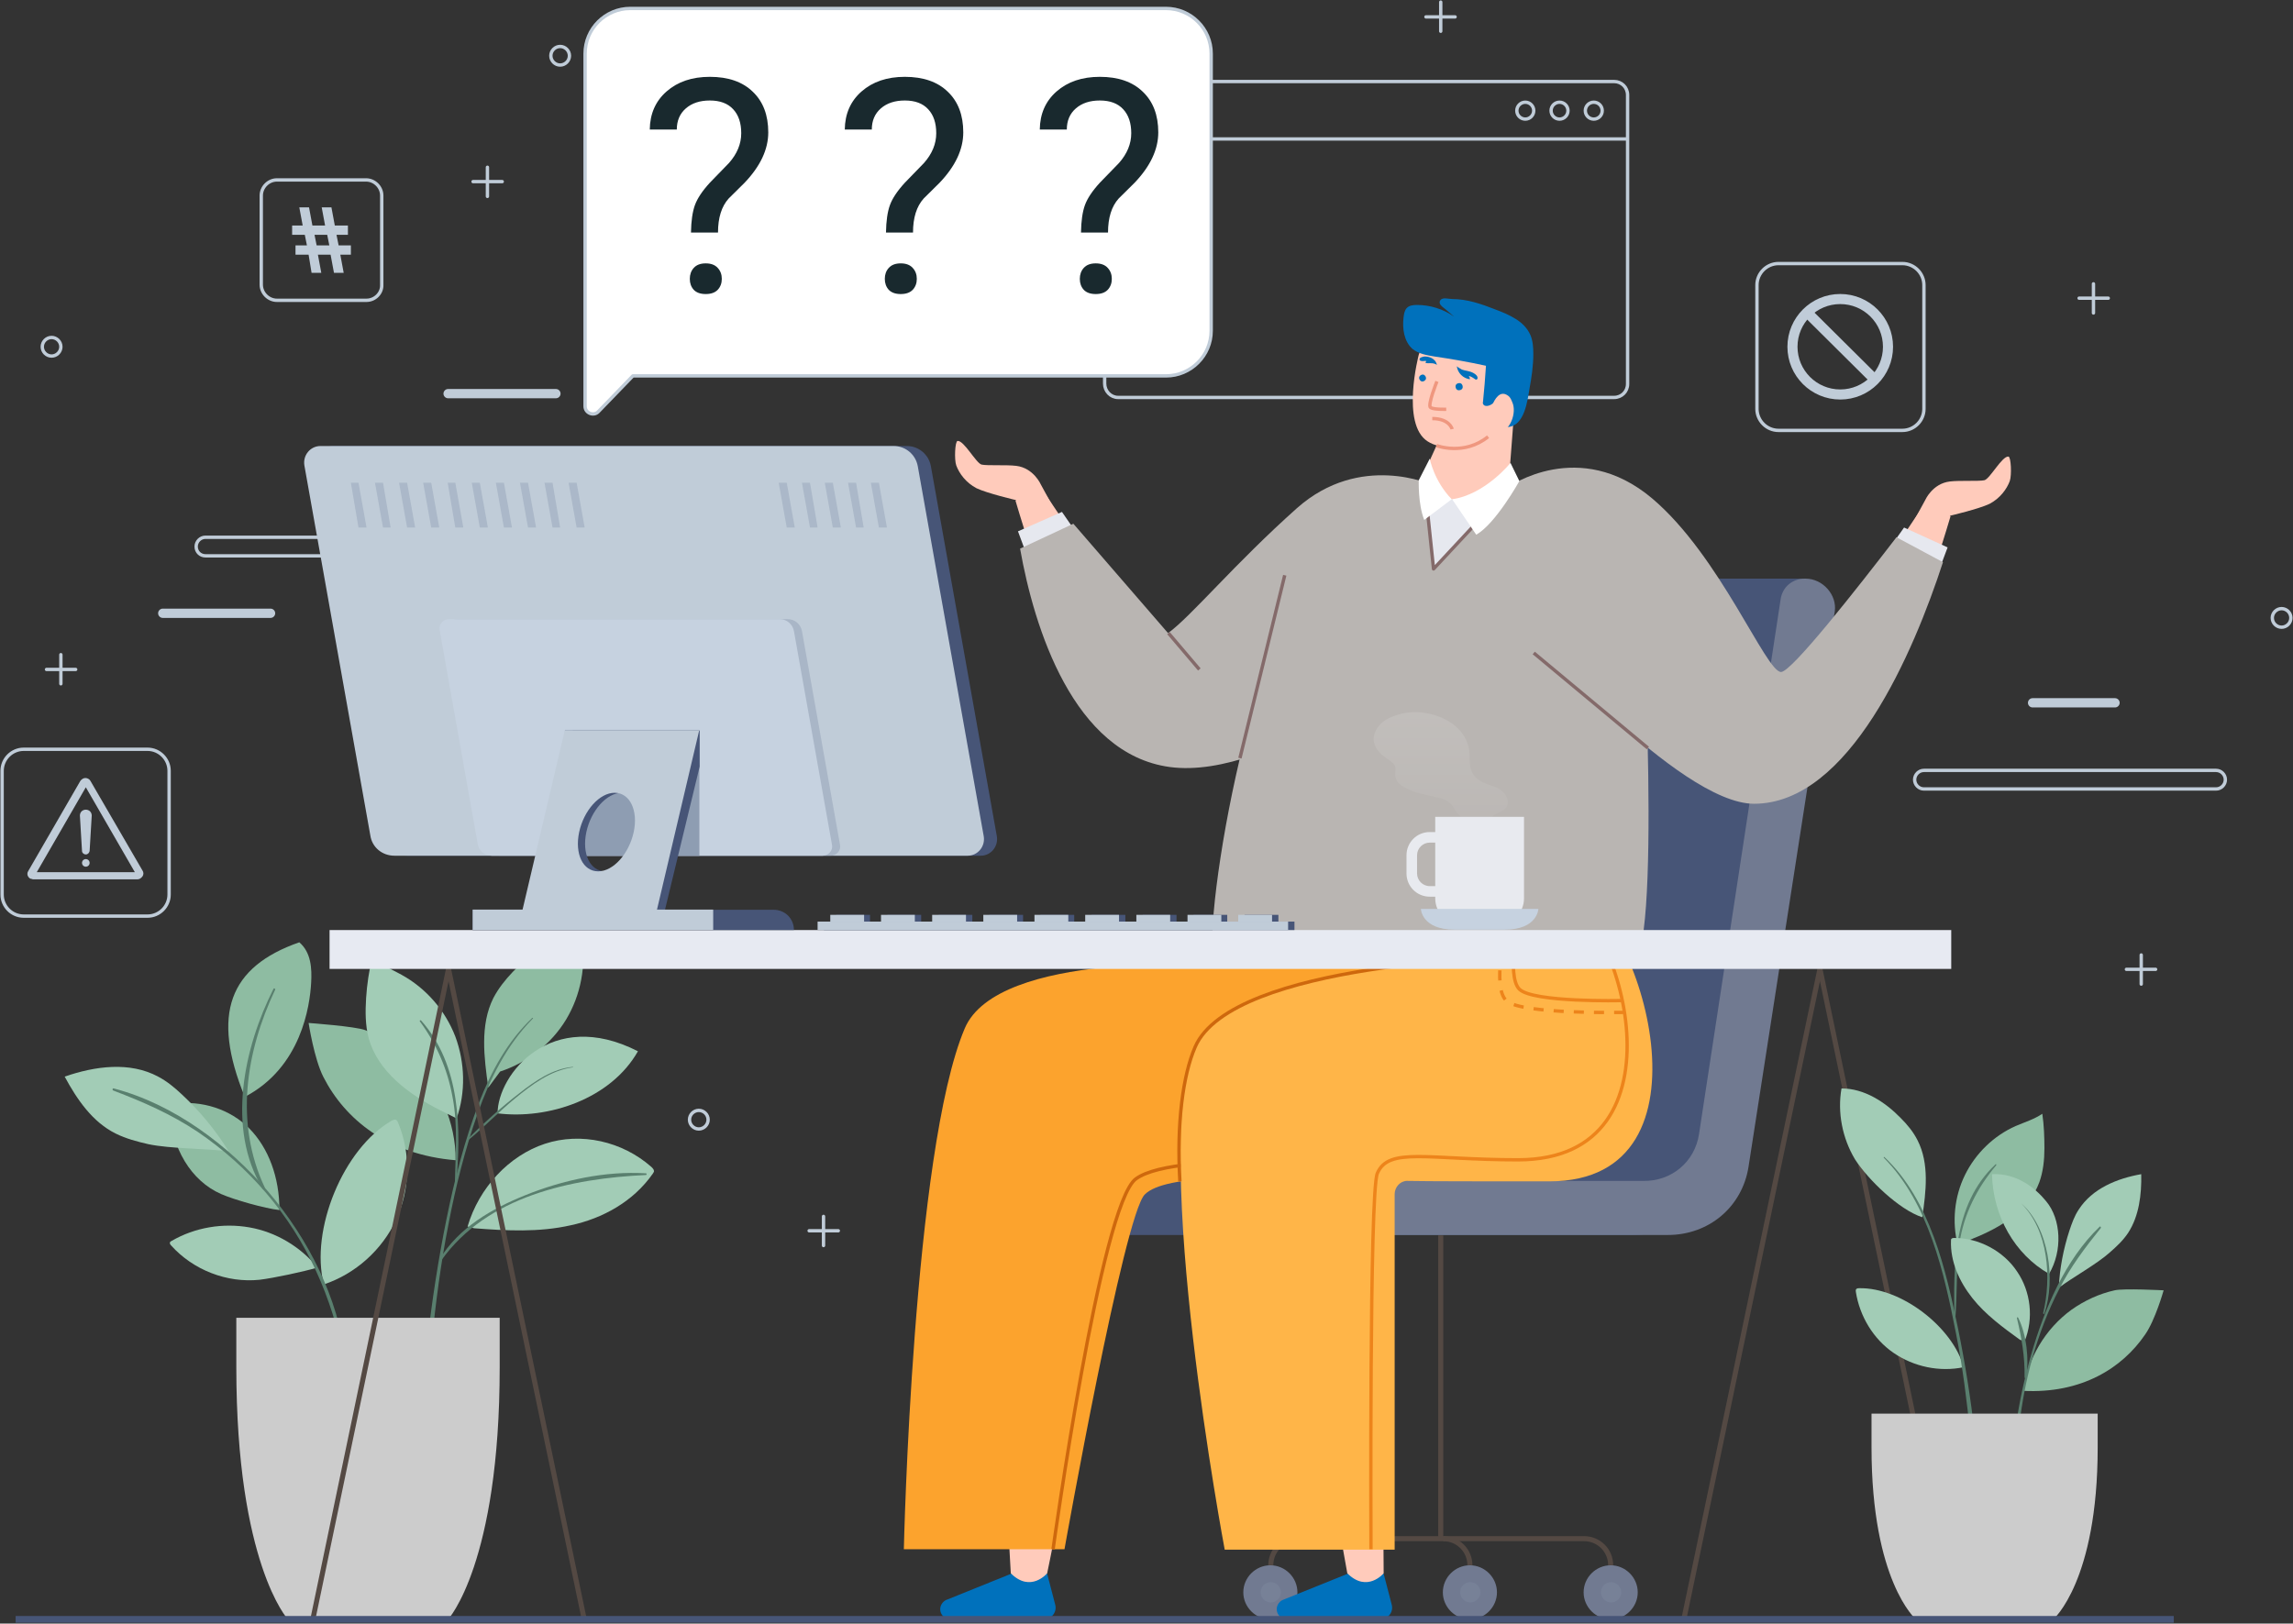 <svg width="682" height="483" viewBox="0 0 682 483" fill="none" xmlns="http://www.w3.org/2000/svg">
<rect x="0" y="0" width="682" height="483" fill="#333333" stroke="none"/>
<path d="M332.576 118.237H480.066C482.329 118.237 484.089 116.478 484.089 114.216V28.272C484.089 26.01 482.329 24.251 480.066 24.251H332.576C330.312 24.251 328.552 26.01 328.552 28.272V114.091C328.552 116.352 330.312 118.237 332.576 118.237Z" stroke="#C0CCD8" stroke-miterlimit="10"/>
<path d="M484.089 41.339H328.552" stroke="#C0CCD8" stroke-miterlimit="10"/>
<path d="M474.03 35.433C475.419 35.433 476.545 34.308 476.545 32.92C476.545 31.532 475.419 30.407 474.03 30.407C472.641 30.407 471.515 31.532 471.515 32.92C471.515 34.308 472.641 35.433 474.03 35.433Z" stroke="#C0CCD8" stroke-miterlimit="10"/>
<path d="M461.331 32.92C461.331 34.302 462.462 35.433 463.845 35.433C465.229 35.433 466.36 34.302 466.36 32.92C466.36 31.538 465.229 30.407 463.845 30.407C462.462 30.407 461.331 31.538 461.331 32.92Z" stroke="#C0CCD8" stroke-miterlimit="10"/>
<path d="M451.146 32.92C451.146 34.302 452.278 35.433 453.661 35.433C455.044 35.433 456.176 34.302 456.176 32.92C456.176 31.538 455.044 30.407 453.661 30.407C452.278 30.407 451.146 31.538 451.146 32.92Z" stroke="#C0CCD8" stroke-miterlimit="10"/>
<path d="M565.819 128.038H528.978C525.457 128.038 522.565 125.148 522.565 121.63V84.814C522.565 81.296 525.457 78.406 528.978 78.406H565.819C569.339 78.406 572.231 81.296 572.231 84.814V121.63C572.231 125.148 569.339 128.038 565.819 128.038Z" stroke="#C0CCD8" stroke-miterlimit="10" stroke-linejoin="round"/>
<path d="M547.335 117.357C555.182 117.357 561.544 111.001 561.544 103.159C561.544 95.318 555.182 88.961 547.335 88.961C539.488 88.961 533.127 95.318 533.127 103.159C533.127 111.001 539.488 117.357 547.335 117.357Z" stroke="#C0CCD8" stroke-width="3" stroke-miterlimit="10"/>
<path d="M537.779 93.232L557.897 113.211" stroke="#C0CCD8" stroke-width="3" stroke-miterlimit="10"/>
<path d="M177.918 122.509L188.229 111.829H346.784C354.202 111.829 360.238 105.798 360.238 98.384V15.957C360.238 8.544 354.202 2.513 346.784 2.513H187.475C180.056 2.513 174.021 8.544 174.021 15.957V120.876C174.021 122.886 176.535 123.891 177.918 122.509Z" fill="white" stroke="#C0CCD8" stroke-miterlimit="10" stroke-linejoin="round"/>
<path d="M43.883 272.536H7.042C3.521 272.536 0.629 269.646 0.629 266.127V229.312C0.629 225.794 3.521 222.904 7.042 222.904H43.883C47.403 222.904 50.295 225.794 50.295 229.312V266.127C50.295 269.646 47.403 272.536 43.883 272.536Z" stroke="#C0CCD8" stroke-miterlimit="10" stroke-linejoin="round"/>
<path d="M8.425 260.85C8.047 260.348 8.047 259.594 8.425 259.091L23.89 232.328C24.267 231.825 24.77 231.448 25.399 231.448C26.028 231.448 26.657 231.825 26.908 232.328L42.374 258.965C42.751 259.468 42.751 260.222 42.374 260.725C41.996 261.227 41.493 261.604 40.865 261.604H10.059C9.808 261.604 9.682 261.604 9.43 261.478C9.053 261.478 8.676 261.227 8.425 260.85ZM25.525 234.212L10.939 259.468H40.11L25.525 234.212Z" fill="#C0CCD8"/>
<path d="M25.524 254.191C26.153 254.191 26.53 253.688 26.656 253.186L27.285 242.631C27.285 241.626 26.53 240.872 25.524 240.872C24.519 240.872 23.764 241.626 23.764 242.631L24.393 253.186C24.393 253.688 24.896 254.191 25.524 254.191Z" fill="#C0CCD8"/>
<path d="M24.393 256.704C24.393 257.332 24.896 257.835 25.525 257.835C26.153 257.835 26.656 257.332 26.656 256.704C26.656 256.075 26.153 255.573 25.525 255.573C24.896 255.573 24.393 256.075 24.393 256.704Z" fill="#C0CCD8"/>
<path d="M675.839 183.826C675.839 185.334 677.096 186.591 678.605 186.591C680.114 186.591 681.371 185.334 681.371 183.826C681.371 182.319 680.114 181.062 678.605 181.062C677.096 181.062 675.839 182.319 675.839 183.826Z" stroke="#C0CCD8" stroke-miterlimit="10" stroke-linecap="round" stroke-linejoin="round"/>
<path d="M205.078 333.099C205.078 334.607 206.335 335.863 207.844 335.863C209.353 335.863 210.61 334.607 210.61 333.099C210.61 331.591 209.353 330.335 207.844 330.335C206.335 330.335 205.078 331.591 205.078 333.099Z" stroke="#C0CCD8" stroke-miterlimit="10" stroke-linecap="round" stroke-linejoin="round"/>
<path d="M12.574 103.159C12.574 104.667 13.831 105.923 15.34 105.923C16.849 105.923 18.106 104.667 18.106 103.159C18.106 101.651 16.849 100.395 15.34 100.395C13.831 100.395 12.574 101.651 12.574 103.159Z" stroke="#C0CCD8" stroke-miterlimit="10" stroke-linecap="round" stroke-linejoin="round"/>
<path d="M163.836 16.586C163.836 18.093 165.093 19.35 166.602 19.35C168.111 19.35 169.368 18.093 169.368 16.586C169.368 15.078 168.111 13.821 166.602 13.821C165.093 13.821 163.836 15.078 163.836 16.586Z" stroke="#C0CCD8" stroke-miterlimit="10" stroke-linecap="round" stroke-linejoin="round"/>
<path d="M18.106 194.758V203.428" stroke="#C0CCD8" stroke-miterlimit="10" stroke-linecap="round" stroke-linejoin="round"/>
<path d="M13.831 199.156H22.507" stroke="#C0CCD8" stroke-miterlimit="10" stroke-linecap="round" stroke-linejoin="round"/>
<path d="M244.937 361.873V370.543" stroke="#C0CCD8" stroke-miterlimit="10" stroke-linecap="round" stroke-linejoin="round"/>
<path d="M240.661 366.145H249.337" stroke="#C0CCD8" stroke-miterlimit="10" stroke-linecap="round" stroke-linejoin="round"/>
<path d="M428.513 0.628V9.298" stroke="#C0CCD8" stroke-miterlimit="10" stroke-linecap="round" stroke-linejoin="round"/>
<path d="M424.112 5.026H432.788" stroke="#C0CCD8" stroke-miterlimit="10" stroke-linecap="round" stroke-linejoin="round"/>
<path d="M622.652 84.438V93.107" stroke="#C0CCD8" stroke-miterlimit="10" stroke-linecap="round" stroke-linejoin="round"/>
<path d="M618.377 88.709H627.053" stroke="#C0CCD8" stroke-miterlimit="10" stroke-linecap="round" stroke-linejoin="round"/>
<path d="M636.86 284.096V292.765" stroke="#C0CCD8" stroke-miterlimit="10" stroke-linecap="round" stroke-linejoin="round"/>
<path d="M632.459 288.368H641.135" stroke="#C0CCD8" stroke-miterlimit="10" stroke-linecap="round" stroke-linejoin="round"/>
<path d="M144.975 49.758V58.428" stroke="#C0CCD8" stroke-miterlimit="10" stroke-linecap="round" stroke-linejoin="round"/>
<path d="M140.7 54.029H149.376" stroke="#C0CCD8" stroke-miterlimit="10" stroke-linecap="round" stroke-linejoin="round"/>
<path d="M572.231 234.715H659.116C660.625 234.715 661.882 233.458 661.882 231.951C661.882 230.443 660.625 229.186 659.116 229.186H572.231C570.722 229.186 569.465 230.443 569.465 231.951C569.465 233.458 570.722 234.715 572.231 234.715Z" stroke="#C0CCD8" stroke-miterlimit="10"/>
<path d="M61.108 165.356H147.993C149.502 165.356 150.759 164.099 150.759 162.592C150.759 161.084 149.502 159.827 147.993 159.827H61.108C59.6 159.827 58.342 161.084 58.342 162.592C58.342 164.225 59.6 165.356 61.108 165.356Z" stroke="#C0CCD8" stroke-miterlimit="10"/>
<path d="M48.409 183.827H80.472C81.227 183.827 81.855 183.198 81.855 182.444C81.855 181.69 81.227 181.062 80.472 181.062H48.409C47.655 181.062 47.026 181.69 47.026 182.444C47.026 183.198 47.655 183.827 48.409 183.827Z" fill="#C0CCD8"/>
<path d="M133.282 118.488H165.345C166.099 118.488 166.728 117.86 166.728 117.106C166.728 116.352 166.099 115.724 165.345 115.724H133.282C132.527 115.724 131.899 116.352 131.899 117.106C131.899 117.86 132.527 118.488 133.282 118.488Z" fill="#C0CCD8"/>
<path d="M604.546 210.464H629.065C629.819 210.464 630.448 209.836 630.448 209.082C630.448 208.328 629.819 207.7 629.065 207.7H604.546C603.791 207.7 603.163 208.328 603.163 209.082C603.163 209.836 603.791 210.464 604.546 210.464Z" fill="#C0CCD8"/>
<path d="M109.014 89.338H82.358C79.843 89.338 77.706 87.202 77.706 84.689V58.176C77.706 55.663 79.843 53.527 82.358 53.527H108.889C111.403 53.527 113.541 55.663 113.541 58.176V84.689C113.667 87.202 111.529 89.338 109.014 89.338Z" stroke="#C0CCD8" stroke-miterlimit="10" stroke-linejoin="round"/>
<path d="M86.885 69.862V67.097H90.028L89.022 61.694H91.914L92.92 67.097H96.692L95.686 61.694H98.578L99.584 67.097H103.482V69.862H100.087L100.716 73.003H104.362V75.767H101.219L102.225 81.17H99.333L98.327 75.767H94.555L95.561 81.17H92.669L91.788 75.767H87.891V73.003H91.286L90.657 69.862H86.885ZM97.321 69.862H93.549L94.178 73.003H97.95L97.321 69.862Z" fill="#C0CCD8"/>
<path d="M397.833 337.371L422.981 172.141H536.522L509.362 347.172C507.476 358.983 497.669 367.402 485.347 367.402H294.477L293.094 351.318H381.236C389.786 351.444 396.576 345.664 397.833 337.371Z" fill="#475577"/>
<path d="M505.339 337.371L529.606 178.298C530.109 174.654 533.127 172.141 536.773 172.141H537.025C542.18 172.141 546.455 177.041 545.701 181.942L520.05 347.172C518.164 358.983 508.357 367.402 496.034 367.402H373.063L371.68 351.318H488.742C497.166 351.444 504.081 345.664 505.339 337.371Z" fill="#717A91"/>
<path d="M428.513 367.527V457.744" stroke="#544943" stroke-width="1.5" stroke-miterlimit="10"/>
<path d="M479.06 465.66C479.06 461.263 475.539 457.744 471.138 457.744H385.888C381.487 457.744 377.967 461.263 377.967 465.66" stroke="#544943" stroke-width="1.5" stroke-miterlimit="10"/>
<path d="M437.189 465.66C437.189 461.263 433.668 457.744 429.268 457.744" stroke="#544943" stroke-width="1.5" stroke-miterlimit="10"/>
<path d="M471.013 473.702C471.013 478.1 474.659 481.744 479.06 481.744C483.461 481.744 487.107 478.1 487.107 473.702C487.107 469.304 483.461 465.66 479.06 465.66C474.659 465.66 471.013 469.304 471.013 473.702Z" fill="#717A91"/>
<g opacity="0.45">
<path opacity="0.45" d="M476.168 473.702C476.168 475.335 477.551 476.717 479.185 476.717C480.82 476.717 482.203 475.335 482.203 473.702C482.203 472.068 480.82 470.686 479.185 470.686C477.425 470.686 476.168 472.068 476.168 473.702Z" fill="#8E9DB2"/>
</g>
<path d="M429.142 473.702C429.142 478.1 432.788 481.744 437.189 481.744C441.59 481.744 445.236 478.1 445.236 473.702C445.236 469.304 441.59 465.66 437.189 465.66C432.788 465.66 429.142 469.304 429.142 473.702Z" fill="#717A91"/>
<g opacity="0.45">
<path opacity="0.45" d="M434.297 473.702C434.297 475.335 435.68 476.717 437.315 476.717C438.949 476.717 440.333 475.335 440.333 473.702C440.333 472.068 438.949 470.686 437.315 470.686C435.555 470.686 434.297 472.068 434.297 473.702Z" fill="#8E9DB2"/>
</g>
<path d="M369.794 473.702C369.794 478.1 373.44 481.744 377.841 481.744C382.242 481.744 385.888 478.1 385.888 473.702C385.888 469.304 382.242 465.66 377.841 465.66C373.44 465.66 369.794 469.304 369.794 473.702Z" fill="#717A91"/>
<g opacity="0.45">
<path opacity="0.45" d="M374.949 473.702C374.949 475.335 376.332 476.717 377.967 476.717C379.601 476.717 380.985 475.335 380.985 473.702C380.985 472.068 379.601 470.686 377.967 470.686C376.207 470.686 374.949 472.068 374.949 473.702Z" fill="#8E9DB2"/>
</g>
<path d="M339.743 189.983L310.949 147.011L302.021 148.896C308.811 171.89 313.338 180.937 313.338 180.937" fill="#FFCBBB"/>
<path d="M306.674 155.932L302.147 148.77C302.147 148.77 293.597 146.76 290.454 145.252C287.31 143.618 285.298 140.854 284.418 138.467C283.789 136.708 284.041 131.305 284.795 131.179C286.681 130.928 290.328 137.838 291.962 138.215C293.723 138.592 299.255 138.215 302.273 138.592C307.428 139.221 309.566 144.121 309.566 144.121L314.218 152.665" fill="#FFCBBB"/>
<path d="M320.882 159.576L315.853 152.288L302.776 158.068L306.925 169.251" fill="#E6E8EF"/>
<path d="M425.873 144.247C425.873 144.247 404.623 134.446 385.763 151.157C367.028 167.869 354.328 183.324 347.413 188.35L319.247 155.806L303.404 163.22C307.554 186.716 319.247 224.286 347.916 228.181C378.847 232.328 424.238 194.256 424.238 194.256" fill="#B9B5B2"/>
<path d="M356.717 199.156L347.538 188.35" stroke="#846A6A" stroke-miterlimit="10"/>
<path d="M311.452 468.173L313.841 477.346C314.469 479.607 312.709 481.743 310.446 481.743H282.658C281.023 481.743 279.64 480.361 279.64 478.728C279.64 477.471 280.52 476.215 281.778 475.838L300.764 468.173" fill="#0071BC"/>
<path d="M327.546 324.681C331.947 371.422 311.452 468.048 311.452 468.048C311.452 468.048 306.548 473.953 300.638 468.048C300.638 468.048 295.735 375.82 290.454 334.356" fill="#FFCBBB"/>
<path d="M393.935 270.023L361.998 286.734V287.111C361.998 287.111 296.74 282.713 286.933 305.959C271.467 342.397 268.827 460.886 268.827 460.886H316.607C316.607 460.886 334.336 361.37 340.497 355.339C346.532 349.308 371.554 349.685 417.7 349.685C469.378 349.685 444.23 283.09 424.867 277.31" fill="#FCA32D"/>
<path d="M313.212 460.886C313.212 460.886 327.42 358.229 337.857 350.69C350.556 341.518 410.659 347.549 410.659 347.549" stroke="#CE680D" stroke-miterlimit="10"/>
<path d="M411.539 468.173L413.928 477.346C414.556 479.607 412.796 481.743 410.533 481.743H382.745C381.11 481.743 379.727 480.361 379.727 478.728C379.727 477.471 380.607 476.215 381.865 475.838L400.851 468.173" fill="#0071BC"/>
<path d="M406.886 324.681C411.287 371.422 411.539 468.048 411.539 468.048C411.539 468.048 406.635 473.953 400.725 468.048C400.725 468.048 384.002 375.82 378.721 334.356" fill="#FFCBBB"/>
<path d="M450.266 284.724C450.266 284.724 366.399 286.106 355.46 311.487C342.006 342.649 364.261 461.011 364.261 461.011H414.808V355.214C414.808 353.203 416.442 351.318 418.454 351.318C425.496 351.444 441.087 351.444 460.828 351.444C512.506 351.444 487.358 271.028 467.995 265.248" fill="#FFB548"/>
<path d="M450.266 284.724C450.266 284.724 366.399 286.106 355.46 311.487C351.813 319.906 349.927 334.356 350.933 351.444" stroke="#CE680D" stroke-miterlimit="10"/>
<path d="M407.767 460.886C407.767 460.886 407.264 354.711 409.653 349.057C413.048 341.141 424.615 345.036 451.523 345.036C503.201 345.036 482.203 271.028 462.965 265.374" stroke="#ED841B" stroke-miterlimit="10"/>
<path d="M482.455 297.666C482.455 297.666 455.924 298.294 451.9 294.273C447.877 290.252 451.9 272.033 451.9 272.033" stroke="#ED841B" stroke-miterlimit="10"/>
<path d="M483.083 301.184C483.083 301.184 452.781 301.812 448.128 297.791C443.476 293.771 448.128 275.551 448.128 275.551" stroke="#ED841B" stroke-miterlimit="10" stroke-dasharray="3 3"/>
<path d="M488.239 174.151C488.239 174.151 494.651 287.111 484.969 287.111C475.288 287.111 368.285 286.734 361.998 286.734C355.711 286.734 370.423 190.109 391.546 169.754C391.546 169.754 422.855 135.702 436.686 138.969C450.517 142.236 488.239 174.151 488.239 174.151Z" fill="#B9B5B2"/>
<path d="M368.788 225.542L382.116 171.136" stroke="#846A6A" stroke-miterlimit="10"/>
<path d="M542.431 194.632L571.225 151.66L580.153 153.545C573.363 176.539 568.836 185.586 568.836 185.586" fill="#FFCBBB"/>
<path d="M575.5 160.581L580.027 153.419C580.027 153.419 588.577 151.409 591.721 149.901C594.864 148.267 596.876 145.503 597.756 143.116C598.385 141.357 598.133 135.954 597.379 135.828C595.493 135.577 591.846 142.488 590.212 142.864C588.451 143.241 582.919 142.864 579.901 143.241C574.746 143.87 572.608 148.77 572.608 148.77L567.956 157.314" fill="#FFCBBB"/>
<path d="M561.166 164.225L566.322 156.937L579.273 162.843L575.123 173.9" fill="#E6E8EF"/>
<path d="M448.631 144.875C448.631 144.875 469.629 129.922 491.382 148.267C511.626 165.356 525.205 199.91 529.732 199.91C532.875 199.91 552.365 175.031 564.058 159.827L577.889 167.241C569.213 193.879 550.101 239.113 521.685 239.113C499.303 239.113 453.535 186.842 453.535 186.842" fill="#B9B5B2"/>
<path d="M490.125 222.527L456.176 194.255" stroke="#846A6A" stroke-miterlimit="10"/>
<path d="M446.619 147.514L426.376 169.251L423.735 144.121" fill="#E6E8EF"/>
<path d="M446.619 147.514L426.376 169.251L423.735 144.121" stroke="#846A6A" stroke-miterlimit="10" stroke-linejoin="round"/>
<path d="M430.399 125.65L424.741 138.09C424.741 138.09 422.478 145.252 431.908 148.519C442.344 152.037 448.631 144.875 448.631 144.875L450.14 125.273" fill="#FFCBBB"/>
<path d="M449.26 137.713C449.26 137.713 441.716 147.137 431.908 148.519L439.075 159.073C444.859 155.806 451.9 143.116 451.9 143.116L449.26 137.713Z" fill="white"/>
<path d="M425.244 136.456C425.244 136.456 426.501 143.116 431.782 148.519L423.609 154.676C421.723 150.027 421.975 142.864 421.975 142.864L425.244 136.456Z" fill="white"/>
<path d="M421.975 105.546C421.975 105.546 416.568 126.153 424.615 131.305C432.663 136.456 446.745 128.54 447.5 126.027C448.254 123.389 452.026 101.526 446.745 99.892C437.441 96.877 424.741 96.751 421.975 105.546Z" fill="#FFCBBB"/>
<path d="M422.101 112.206C421.975 112.708 422.352 113.337 422.855 113.462C423.358 113.588 423.987 113.211 424.112 112.708C424.238 112.206 423.861 111.578 423.358 111.452C422.855 111.326 422.226 111.703 422.101 112.206Z" fill="#0071BC"/>
<path d="M423.861 106.049C423.484 106.049 421.975 106.3 422.226 107.054C422.352 107.431 422.981 107.431 423.232 107.431C423.61 107.431 423.861 107.305 424.238 107.431C424.112 107.557 424.112 107.682 423.987 107.808C423.861 108.059 424.615 108.059 424.741 108.059C425.496 108.059 426.501 107.934 427.382 108.562C426.879 106.3 424.49 106.049 423.861 106.049Z" fill="#0071BC"/>
<path d="M435.052 115.096C435.052 115.724 434.549 116.101 433.92 116.101C433.291 116.101 432.914 115.598 432.914 114.97C432.914 114.342 433.417 113.965 434.046 113.965C434.674 113.965 435.052 114.467 435.052 115.096Z" fill="#0071BC"/>
<path d="M438.195 110.949C438.949 111.326 439.578 111.954 439.452 112.583C439.327 113.085 438.824 112.96 438.572 112.708C438.069 112.331 437.441 111.954 436.812 111.829C437.063 112.08 437.189 112.457 437.189 112.834C435.177 112.583 433.543 110.949 433.291 108.939C433.291 109.065 434.549 109.818 434.8 109.944C435.806 110.321 437.063 110.321 438.195 110.949Z" fill="#0071BC"/>
<path d="M427.382 113.462C427.382 113.462 424.49 120.624 425.496 121.253C426.501 121.881 430.148 121.755 430.148 121.755" stroke="#EF977F" stroke-miterlimit="10"/>
<path d="M427.256 132.561C427.256 132.561 435.429 135.702 442.596 129.923" stroke="#EF977F" stroke-miterlimit="10"/>
<path d="M431.908 127.661C431.908 127.661 431.154 124.52 425.999 124.52" stroke="#EF977F" stroke-miterlimit="10"/>
<path d="M417.448 94.489C417.574 93.484 417.7 92.479 418.329 91.725C419.083 90.845 420.34 90.72 421.472 90.72C425.37 90.72 429.393 91.976 432.537 94.238C431.657 93.484 430.777 92.73 429.896 91.976C429.142 91.348 427.633 90.468 428.388 89.337C429.016 88.332 430.902 88.96 431.908 88.96C436.435 88.96 440.71 90.468 444.859 92.102C446.871 92.856 449.008 93.735 450.769 94.866C452.655 95.997 454.289 97.63 455.17 99.641C455.924 101.4 456.05 103.41 456.05 105.295C456.05 108.688 455.547 112.206 454.918 115.598C454.289 119.368 453.409 126.656 448.506 127.033C447.5 127.158 446.494 127.158 445.739 126.656C444.985 126.153 444.733 125.022 444.608 124.143C444.356 122.635 444.482 121.001 444.859 119.494C443.979 119.996 443.099 120.876 441.967 120.75C441.59 120.75 441.213 120.499 441.087 120.122C440.961 119.87 441.087 119.745 441.087 119.494C441.464 115.975 441.716 112.457 441.967 108.813C436.812 107.682 431.782 106.803 426.627 106.049C424.364 105.672 421.975 105.295 420.089 103.787C417.574 101.526 417.071 97.756 417.448 94.489Z" fill="#0071BC"/>
<path d="M443.727 120.75C444.608 118.614 446.117 116.101 448.38 117.609C449.26 118.111 449.637 119.242 450.014 120.247C451.02 123.64 448.631 129.043 445.236 128.54C443.602 128.289 442.722 126.279 441.967 124.771" fill="#FFCBBB"/>
<path d="M135.545 345.162C135.545 333.979 130.767 322.796 122.594 315.131C118.57 311.362 113.792 308.472 108.637 306.461C105.745 305.33 91.788 304.325 91.788 304.325C91.788 304.325 93.423 315.005 96.189 320.408C102.602 332.973 115.427 343.528 135.545 345.162Z" fill="#8EBCA2"/>
<path d="M94.429 377.077C89.4 370.92 82.107 366.522 74.185 365.14C66.264 363.758 57.965 365.14 51.05 369.161C50.798 369.286 50.547 369.412 50.547 369.663C50.421 369.915 50.672 370.292 50.924 370.543C57.462 377.831 67.521 381.726 77.203 380.721C81.352 380.218 90.28 378.333 94.429 377.077Z" fill="#A2CCB6"/>
<path d="M83.113 359.988C83.113 350.188 79.844 341.518 74.185 335.738C68.401 329.958 60.228 327.319 51.553 328.324C51.301 328.324 50.924 328.45 50.672 328.701C50.421 328.953 50.421 329.455 50.421 329.832C50.924 341.518 56.834 351.318 65.761 355.214C69.784 356.973 78.712 359.486 83.113 359.988Z" fill="#8EBCA2"/>
<path d="M68.024 342.523C64.126 336.24 59.474 330.586 54.067 325.56C51.93 323.55 49.666 321.665 47.026 320.283C38.601 315.759 28.291 317.142 19.238 320.283C22.884 327.068 27.537 333.853 34.452 337.246C37.47 338.753 40.865 339.633 44.134 340.387C50.672 341.769 61.234 341.643 68.024 342.523Z" fill="#A2CCB6"/>
<path d="M72.802 326.314C89.651 317.519 92.165 299.174 92.543 292.388C92.794 288.116 92.543 283.342 89.022 280.326C68.15 287.614 62.743 301.687 72.802 326.314Z" fill="#8EBCA2"/>
<path d="M145.227 323.55C143.969 314.629 142.712 304.953 146.736 296.912C148.244 294.022 150.256 291.509 152.52 289.122C158.052 283.467 165.093 278.818 173.015 278.818C174.398 287.237 172.763 296.032 168.362 303.32C163.962 310.608 156.795 316.136 148.747 318.775" fill="#8EBCA2"/>
<path d="M96.315 382.103C105.745 378.962 113.667 371.799 117.816 362.878C121.965 353.957 122.217 343.151 118.445 334.104C118.319 333.727 118.067 333.225 117.69 333.099C117.313 332.973 116.936 333.225 116.559 333.35C102.099 341.643 92.165 365.894 96.315 382.103Z" fill="#A2CCB6"/>
<path d="M135.796 332.722C138.563 324.932 138.311 316.136 135.419 308.346C132.402 300.556 126.743 294.022 119.451 290.001C116.559 288.368 113.289 287.111 110.649 284.975C109.769 288.87 109.14 292.891 108.889 296.912C108.637 300.933 108.637 304.953 109.643 308.849C112.409 318.775 121.588 325.56 130.767 330.209" fill="#A2CCB6"/>
<path d="M147.993 331.214C163.081 333.099 181.691 326.942 189.738 312.744C163.962 299.55 147.993 319.655 147.993 331.214Z" fill="#A2CCB6"/>
<path d="M139.066 364.889C142.461 353.329 151.388 343.779 162.076 340.261C172.763 336.743 185.086 339.507 193.761 347.172C194.139 347.549 194.516 347.926 194.516 348.428C194.516 348.68 194.264 348.931 194.139 349.182C188.355 357.475 179.176 362.501 169.746 364.512C160.315 366.648 150.633 366.145 140.952 365.391" fill="#A2CCB6"/>
<path d="M158.303 302.817C151.011 309.728 146.107 318.649 142.461 328.073C138.185 339.256 135.168 350.942 132.779 362.753C128.001 386.375 125.36 410.877 124.354 435.002C124.354 435.379 124.857 435.379 124.857 435.002C127.498 411.254 128.755 387.506 133.407 364.135C135.545 352.952 138.311 341.895 142.083 331.214C145.73 320.911 150.633 310.985 158.429 303.069C158.681 302.943 158.429 302.692 158.303 302.817Z" fill="#597F6E"/>
<path d="M131.27 374.941C144.85 355.842 169.997 350.565 192.127 349.559C192.378 349.559 192.378 349.057 192.127 349.057C180.056 348.303 167.357 351.067 156.166 355.591C146.233 359.611 136.551 365.14 130.767 374.564C130.515 374.941 131.018 375.192 131.27 374.941Z" fill="#597F6E"/>
<path d="M135.671 352.575C137.18 335.863 137.054 316.89 125.234 303.571C125.109 303.446 124.732 303.571 124.857 303.823C129.761 310.482 133.03 317.895 134.539 326.063C136.299 334.858 135.419 343.654 135.293 352.575C135.293 352.826 135.671 352.701 135.671 352.575Z" fill="#597F6E"/>
<path d="M170.374 317.393C164.465 317.895 159.184 321.539 154.531 325.183C148.999 329.455 143.844 334.104 138.94 339.005C138.814 339.13 139.066 339.507 139.191 339.256C144.095 335.235 148.37 330.712 153.274 326.691C158.178 322.67 163.836 318.398 170.374 317.519C170.5 317.519 170.5 317.393 170.374 317.393Z" fill="#597F6E"/>
<path d="M102.728 404.217C100.59 385.998 91.662 368.533 79.843 354.585C68.024 340.764 51.678 328.45 33.823 323.801C33.446 323.675 33.32 324.304 33.697 324.429C42.625 327.822 50.924 331.466 58.845 336.743C66.389 341.895 73.179 347.926 79.089 354.837C91.411 369.161 98.704 385.872 102.35 404.343C102.225 404.469 102.728 404.469 102.728 404.217Z" fill="#597F6E"/>
<path d="M81.352 294.148C72.551 311.613 67.27 335.738 78.083 353.58C78.335 353.957 78.838 353.58 78.712 353.203C69.784 334.104 73.053 312.995 81.855 294.399C81.981 294.148 81.478 293.896 81.352 294.148Z" fill="#597F6E"/>
<path d="M70.287 392.029V406.73C70.287 465.158 85.627 481.744 85.627 481.744H133.282C133.282 481.744 148.622 465.158 148.622 406.73V392.029H70.287Z" fill="#CCCCCC"/>
<path d="M581.662 481.744L541.3 288.242" stroke="#544943" stroke-width="1.5" stroke-miterlimit="10"/>
<path d="M500.812 481.744L541.3 288.242" stroke="#544943" stroke-width="1.5" stroke-miterlimit="10"/>
<path d="M173.769 481.744L133.407 288.242" stroke="#544943" stroke-width="1.5" stroke-miterlimit="10"/>
<path d="M93.046 481.744L133.407 288.242" stroke="#544943" stroke-width="1.5" stroke-miterlimit="10"/>
<path d="M98.022 288.245H580.351V276.685H98.022V288.245Z" fill="#E7EAF2"/>
<path d="M121.211 254.568H291.711C294.729 254.568 296.992 251.803 296.489 248.788L276.874 138.718C276.245 135.2 273.227 132.687 269.707 132.687H99.207C96.189 132.687 93.926 135.451 94.429 138.467L114.044 248.536C114.673 252.055 117.69 254.568 121.211 254.568Z" fill="#475577"/>
<path d="M117.313 254.568H287.813C290.831 254.568 293.094 251.803 292.591 248.788L272.976 138.718C272.347 135.2 269.33 132.687 265.809 132.687H95.309C92.291 132.687 90.028 135.451 90.531 138.467L110.146 248.536C110.649 252.055 113.667 254.568 117.313 254.568Z" fill="#C0CCD8"/>
<path opacity="0.45" d="M148.622 254.568H247.074C248.834 254.568 250.218 252.934 249.84 251.301L238.524 187.722C238.147 185.711 236.386 184.203 234.375 184.203H135.922C134.162 184.203 132.779 185.837 133.156 187.47L144.472 251.049C144.85 253.186 146.61 254.568 148.622 254.568Z" fill="#8E9DB2"/>
<path d="M146.233 254.568H244.685C246.445 254.568 247.829 252.934 247.451 251.301L236.135 187.722C235.758 185.711 233.997 184.203 231.986 184.203H133.533C131.773 184.203 130.39 185.837 130.767 187.47L142.083 251.049C142.461 253.186 144.221 254.568 146.233 254.568Z" fill="#C6D2E0"/>
<path d="M168.03 254.575H208.014V217.131H168.03V254.575Z" fill="#8E9DB2"/>
<path d="M157.801 270.651H197.785L208.096 228.055V217.375H170.374L157.801 270.651ZM174.398 247.531C175.781 241.123 180.433 235.846 184.96 235.846C189.486 235.846 192.001 241.123 190.618 247.531C189.235 253.939 184.583 259.217 180.056 259.217C175.53 259.217 173.015 254.065 174.398 247.531Z" fill="#475577"/>
<path d="M230.1 270.651H140.574V276.682H236.135C236.135 273.29 233.494 270.651 230.1 270.651Z" fill="#475577"/>
<path d="M140.579 276.626H212.123V270.595H140.579V276.626Z" fill="#C0CCD8"/>
<path d="M155.411 270.651H195.396L207.97 217.249H167.985L155.411 270.651ZM172.26 247.531C173.643 241.123 178.296 235.846 182.822 235.846C187.349 235.846 189.864 241.123 188.48 247.531C187.097 253.939 182.445 259.217 177.919 259.217C173.392 259.217 170.877 254.065 172.26 247.531Z" fill="#C0CCD8"/>
<g opacity="0.65">
<path opacity="0.65" d="M261.408 143.618L263.797 156.937H261.408L259.019 143.618H261.408Z" fill="#8E9DB2"/>
<path opacity="0.65" d="M254.618 143.618L256.882 156.937H254.618L252.229 143.618H254.618Z" fill="#8E9DB2"/>
<path opacity="0.65" d="M247.703 143.618L250.092 156.937H247.703L245.314 143.618H247.703Z" fill="#8E9DB2"/>
<path opacity="0.65" d="M240.913 143.618L243.176 156.937H240.913L238.524 143.618H240.913Z" fill="#8E9DB2"/>
<path opacity="0.65" d="M233.997 143.618L236.386 156.937H233.997L231.608 143.618H233.997Z" fill="#8E9DB2"/>
</g>
<g opacity="0.65">
<path opacity="0.65" d="M171.506 143.618L173.895 156.937H171.506L169.117 143.618H171.506Z" fill="#8E9DB2"/>
<path opacity="0.65" d="M164.339 143.618L166.602 156.937H164.339L161.95 143.618H164.339Z" fill="#8E9DB2"/>
<path opacity="0.65" d="M157.046 143.618L159.435 156.937H157.046L154.657 143.618H157.046Z" fill="#8E9DB2"/>
<path opacity="0.65" d="M149.879 143.618L152.268 156.937H149.879L147.49 143.618H149.879Z" fill="#8E9DB2"/>
<path opacity="0.65" d="M142.712 143.618L145.101 156.937H142.712L140.323 143.618H142.712Z" fill="#8E9DB2"/>
<path opacity="0.65" d="M135.419 143.618L137.808 156.937H135.419L133.156 143.618H135.419Z" fill="#8E9DB2"/>
<path opacity="0.65" d="M128.252 143.618L130.641 156.937H128.252L125.863 143.618H128.252Z" fill="#8E9DB2"/>
<path opacity="0.65" d="M121.085 143.618L123.474 156.937H121.085L118.696 143.618H121.085Z" fill="#8E9DB2"/>
<path opacity="0.65" d="M113.918 143.618L116.181 156.937H113.918L111.529 143.618H113.918Z" fill="#8E9DB2"/>
<path opacity="0.65" d="M106.625 143.618L109.014 156.937H106.625L104.362 143.618H106.625Z" fill="#8E9DB2"/>
</g>
<g opacity="0.55">
<path opacity="0.55" d="M444.482 246.526C444.482 246.526 443.35 246.275 442.973 245.646C442.093 244.39 443.602 243.008 444.608 242.38C445.865 241.5 447.625 241.249 448.254 239.741C449.008 237.982 447.751 235.971 446.242 234.966C444.985 234.087 443.602 233.71 442.093 233.207C440.584 232.579 438.949 231.699 438.069 230.191C436.938 228.432 437.189 226.045 437.063 224.035C436.435 215.993 428.262 212.098 421.346 211.847C417.951 211.721 412.67 212.977 410.281 215.742C409.527 216.621 408.898 217.752 408.647 218.883C408.27 220.642 409.024 222.401 410.156 223.658C411.287 225.04 412.922 225.794 414.305 227.05C415.688 228.307 414.682 229.689 415.059 231.197C415.437 232.83 416.568 233.584 417.951 234.338C420.969 236.097 424.615 236.474 428.01 237.354C429.016 237.605 430.148 237.982 430.902 238.61C432.034 239.49 432.663 240.746 433.417 241.877C434.926 243.887 437.189 245.395 439.704 245.898" fill="url(#paint0_linear_757_336)"/>
</g>
<path d="M425.244 266.756H431.782V263.614H425.244C423.107 263.614 421.472 261.855 421.472 259.845V254.442C421.472 252.306 423.232 250.672 425.244 250.672H431.782V247.531H425.244C421.346 247.531 418.329 250.672 418.329 254.442V259.845C418.329 263.614 421.346 266.756 425.244 266.756Z" fill="#E8EAEF"/>
<path d="M434.549 274.923H445.614C449.889 274.923 453.284 271.53 453.284 267.258V243.008H426.879V267.258C426.879 271.53 430.274 274.923 434.549 274.923Z" fill="#E8EAEF"/>
<path d="M457.559 270.4C457.559 270.4 457.307 276.556 447.625 276.556H432.537C422.855 276.556 422.604 270.4 422.604 270.4H457.559Z" fill="#C6D2E0"/>
<path d="M385.008 274.169H245.062V276.682H385.008V274.169Z" fill="#475577"/>
<path d="M380.23 272.159H370.171V274.169H380.23V272.159Z" fill="#475577"/>
<path d="M365.016 272.159H354.957V274.169H365.016V272.159Z" fill="#475577"/>
<path d="M349.927 272.159H339.868V274.169H349.927V272.159Z" fill="#475577"/>
<path d="M334.713 272.159H324.654V274.169H334.713V272.159Z" fill="#475577"/>
<path d="M319.499 272.159H309.44V274.169H319.499V272.159Z" fill="#475577"/>
<path d="M304.285 272.159H294.226V274.169H304.285V272.159Z" fill="#475577"/>
<path d="M289.196 272.159H279.137V274.169H289.196V272.159Z" fill="#475577"/>
<path d="M273.982 272.159H263.923V274.169H273.982V272.159Z" fill="#475577"/>
<path d="M258.768 272.159H248.709V274.169H258.768V272.159Z" fill="#475577"/>
<path d="M383.122 274.169H243.176V276.682H383.122V274.169Z" fill="#C0CCD8"/>
<path d="M378.344 272.159H368.285V274.169H378.344V272.159Z" fill="#C0CCD8"/>
<path d="M363.256 272.159H353.197V274.169H363.256V272.159Z" fill="#C0CCD8"/>
<path d="M348.041 272.159H337.982V274.169H348.041V272.159Z" fill="#C0CCD8"/>
<path d="M332.827 272.159H322.768V274.169H332.827V272.159Z" fill="#C0CCD8"/>
<path d="M317.739 272.159H307.68V274.169H317.739V272.159Z" fill="#C0CCD8"/>
<path d="M302.524 272.159H292.465V274.169H302.524V272.159Z" fill="#C0CCD8"/>
<path d="M287.31 272.159H277.251V274.169H287.31V272.159Z" fill="#C0CCD8"/>
<path d="M272.096 272.159H262.037V274.169H272.096V272.159Z" fill="#C0CCD8"/>
<path d="M257.007 272.159H246.948V274.169H257.007V272.159Z" fill="#C0CCD8"/>
<path d="M582.29 370.417C580.53 363.506 581.284 355.967 584.428 349.559C587.571 343.151 592.978 337.874 599.516 334.984C602.157 333.853 605.049 332.973 607.438 331.34C607.94 334.733 608.066 338.251 608.066 341.643C608.066 345.036 607.689 348.554 606.557 351.695C603.54 359.988 595.115 365.14 586.942 368.407" fill="#8EBCA2"/>
<path d="M581.536 392.783C582.164 385.118 581.787 377.454 582.793 369.915C584.051 361.245 588.074 353.329 593.732 346.669C593.858 346.418 593.607 346.167 593.481 346.418C580.781 358.355 581.033 376.7 581.284 392.783C581.284 392.909 581.536 392.909 581.536 392.783Z" fill="#597F6E"/>
<path d="M601.779 413.767C603.037 404.217 608.318 395.296 616.114 389.642C620.011 386.877 624.412 384.867 628.939 383.862C631.579 383.234 643.524 383.862 643.524 383.862C643.524 383.862 641.01 392.783 637.992 397.055C631.202 406.982 619.131 414.646 601.779 413.767Z" fill="#8EBCA2"/>
<path d="M612.341 383.108C612.593 377.328 613.725 371.548 615.485 366.145C616.239 363.883 616.994 361.747 618.251 359.863C622.275 353.58 629.693 350.565 636.86 349.308C636.986 355.339 636.231 361.747 632.962 366.773C631.453 369.035 629.567 370.794 627.556 372.553C623.658 376.072 616.491 379.967 612.341 383.108Z" fill="#A2CCB6"/>
<path d="M571.728 362.124C572.86 354.46 573.866 346.167 570.345 339.256C569.088 336.743 567.327 334.607 565.316 332.597C560.663 327.822 554.502 323.801 547.712 323.801C546.455 330.963 547.964 338.628 551.736 344.91C555.634 350.941 564.813 359.863 571.728 362.124Z" fill="#A2CCB6"/>
<path d="M584.051 406.73C576.883 408.238 569.213 406.605 563.178 402.458C557.143 398.312 553.119 391.527 551.987 384.364C551.987 383.988 551.862 383.736 552.113 383.485C552.365 383.234 552.616 383.234 552.993 383.234C565.441 382.982 580.781 394.793 584.051 406.73Z" fill="#A2CCB6"/>
<path d="M609.449 378.962C599.265 373.182 592.726 361.747 592.475 349.308C599.768 348.931 605.426 353.454 608.569 357.35C613.096 362.753 613.473 372.176 609.449 378.962Z" fill="#A2CCB6"/>
<path d="M602.157 399.066C604.923 392.28 604.043 384.239 599.893 378.208C595.87 372.176 588.577 368.281 581.284 368.281C581.033 368.281 580.656 368.281 580.404 368.533C580.278 368.658 580.278 368.909 580.278 369.035C580.027 375.318 582.793 381.349 586.691 386.249C590.589 391.15 595.744 394.919 600.774 398.563" fill="#A2CCB6"/>
<path d="M560.286 344.408C573.614 357.852 578.267 378.71 581.787 396.804C585.811 416.908 586.691 437.389 589.206 457.744C589.206 458.121 589.709 458.121 589.709 457.744C588.954 437.012 586.565 415.777 582.416 395.422C578.77 377.831 574.117 357.098 560.538 344.282C560.412 344.031 560.16 344.282 560.286 344.408Z" fill="#597F6E"/>
<path d="M602.66 409.872C603.54 404.469 602.785 397.055 600.271 392.029C600.145 391.778 599.768 391.904 599.893 392.155C601.277 398.06 602.282 403.589 602.157 409.62C602.157 410.123 602.66 410.248 602.66 409.872Z" fill="#597F6E"/>
<path d="M601.151 357.978C609.324 366.02 610.204 380.218 607.689 390.647C607.689 390.898 607.941 391.024 608.066 390.773C611.461 380.721 609.45 365.266 601.151 357.978C601.151 357.978 601.151 357.852 601.151 357.978Z" fill="#597F6E"/>
<path d="M598.762 445.305C599.642 431.232 600.648 417.411 604.546 403.84C606.557 396.804 609.072 390.019 612.467 383.485C615.862 376.825 620.137 371.171 624.789 365.391C625.041 365.14 624.664 364.637 624.412 365.014C614.227 374.815 608.066 389.39 604.168 402.835C600.271 416.405 597.882 431.358 598.385 445.431C598.259 445.556 598.762 445.556 598.762 445.305Z" fill="#597F6E"/>
<path d="M556.64 420.552V430.604C556.64 470.435 569.842 481.744 569.842 481.744H610.707C610.707 481.744 623.909 470.435 623.909 430.604V420.552H556.64Z" fill="#CCCCCC"/>
<path d="M646.542 481.743H4.652" stroke="#475577" stroke-width="2" stroke-miterlimit="10"/>
<path d="M205.514 69.183C205.572 65.735 205.963 63.012 206.688 61.013C207.412 59.014 208.889 56.797 211.12 54.364L216.813 48.497C219.247 45.745 220.463 42.79 220.463 39.632C220.463 36.59 219.667 34.214 218.073 32.505C216.48 30.767 214.162 29.898 211.12 29.898C208.165 29.898 205.789 30.68 203.993 32.244C202.197 33.809 201.299 35.909 201.299 38.545H193.259C193.317 33.852 194.983 30.071 198.257 27.203C201.56 24.306 205.847 22.857 211.12 22.857C216.596 22.857 220.854 24.335 223.896 27.29C226.967 30.216 228.503 34.243 228.503 39.371C228.503 44.441 226.156 49.439 221.463 54.364L216.726 59.057C214.611 61.404 213.554 64.779 213.554 69.183H205.514ZM205.167 82.959C205.167 81.655 205.558 80.568 206.34 79.699C207.151 78.801 208.339 78.352 209.903 78.352C211.468 78.352 212.656 78.801 213.467 79.699C214.278 80.568 214.684 81.655 214.684 82.959C214.684 84.262 214.278 85.349 213.467 86.218C212.656 87.058 211.468 87.478 209.903 87.478C208.339 87.478 207.151 87.058 206.34 86.218C205.558 85.349 205.167 84.262 205.167 82.959Z" fill="#19292E"/>
<path d="M263.514 69.183C263.572 65.735 263.963 63.012 264.688 61.013C265.412 59.014 266.889 56.797 269.12 54.364L274.813 48.497C277.247 45.745 278.463 42.79 278.463 39.632C278.463 36.59 277.667 34.214 276.073 32.505C274.48 30.767 272.162 29.898 269.12 29.898C266.165 29.898 263.789 30.68 261.993 32.244C260.197 33.809 259.299 35.909 259.299 38.545H251.259C251.317 33.852 252.983 30.071 256.257 27.203C259.56 24.306 263.847 22.857 269.12 22.857C274.596 22.857 278.854 24.335 281.896 27.29C284.967 30.216 286.503 34.243 286.503 39.371C286.503 44.441 284.156 49.439 279.463 54.364L274.726 59.057C272.611 61.404 271.554 64.779 271.554 69.183H263.514ZM263.167 82.959C263.167 81.655 263.558 80.568 264.34 79.699C265.151 78.801 266.339 78.352 267.903 78.352C269.468 78.352 270.656 78.801 271.467 79.699C272.278 80.568 272.684 81.655 272.684 82.959C272.684 84.262 272.278 85.349 271.467 86.218C270.656 87.058 269.468 87.478 267.903 87.478C266.339 87.478 265.151 87.058 264.34 86.218C263.558 85.349 263.167 84.262 263.167 82.959Z" fill="#19292E"/>
<path d="M321.514 69.183C321.572 65.735 321.963 63.012 322.688 61.013C323.412 59.014 324.889 56.797 327.12 54.364L332.813 48.497C335.247 45.745 336.463 42.79 336.463 39.632C336.463 36.59 335.667 34.214 334.073 32.505C332.48 30.767 330.162 29.898 327.12 29.898C324.165 29.898 321.789 30.68 319.993 32.244C318.197 33.809 317.299 35.909 317.299 38.545H309.259C309.317 33.852 310.983 30.071 314.257 27.203C317.56 24.306 321.847 22.857 327.12 22.857C332.596 22.857 336.854 24.335 339.896 27.29C342.967 30.216 344.503 34.243 344.503 39.371C344.503 44.441 342.156 49.439 337.463 54.364L332.726 59.057C330.611 61.404 329.554 64.779 329.554 69.183H321.514ZM321.167 82.959C321.167 81.655 321.558 80.568 322.34 79.699C323.151 78.801 324.339 78.352 325.903 78.352C327.468 78.352 328.656 78.801 329.467 79.699C330.278 80.568 330.684 81.655 330.684 82.959C330.684 84.262 330.278 85.349 329.467 86.218C328.656 87.058 327.468 87.478 325.903 87.478C324.339 87.478 323.151 87.058 322.34 86.218C321.558 85.349 321.167 84.262 321.167 82.959Z" fill="#19292E"/>
<defs>
<linearGradient id="paint0_linear_757_336" x1="428.521" y1="246.511" x2="428.521" y2="211.825" gradientUnits="userSpaceOnUse">
<stop stop-color="white" stop-opacity="0.1"/>
<stop offset="1" stop-color="white" stop-opacity="0.4"/>
</linearGradient>
</defs>
</svg>
